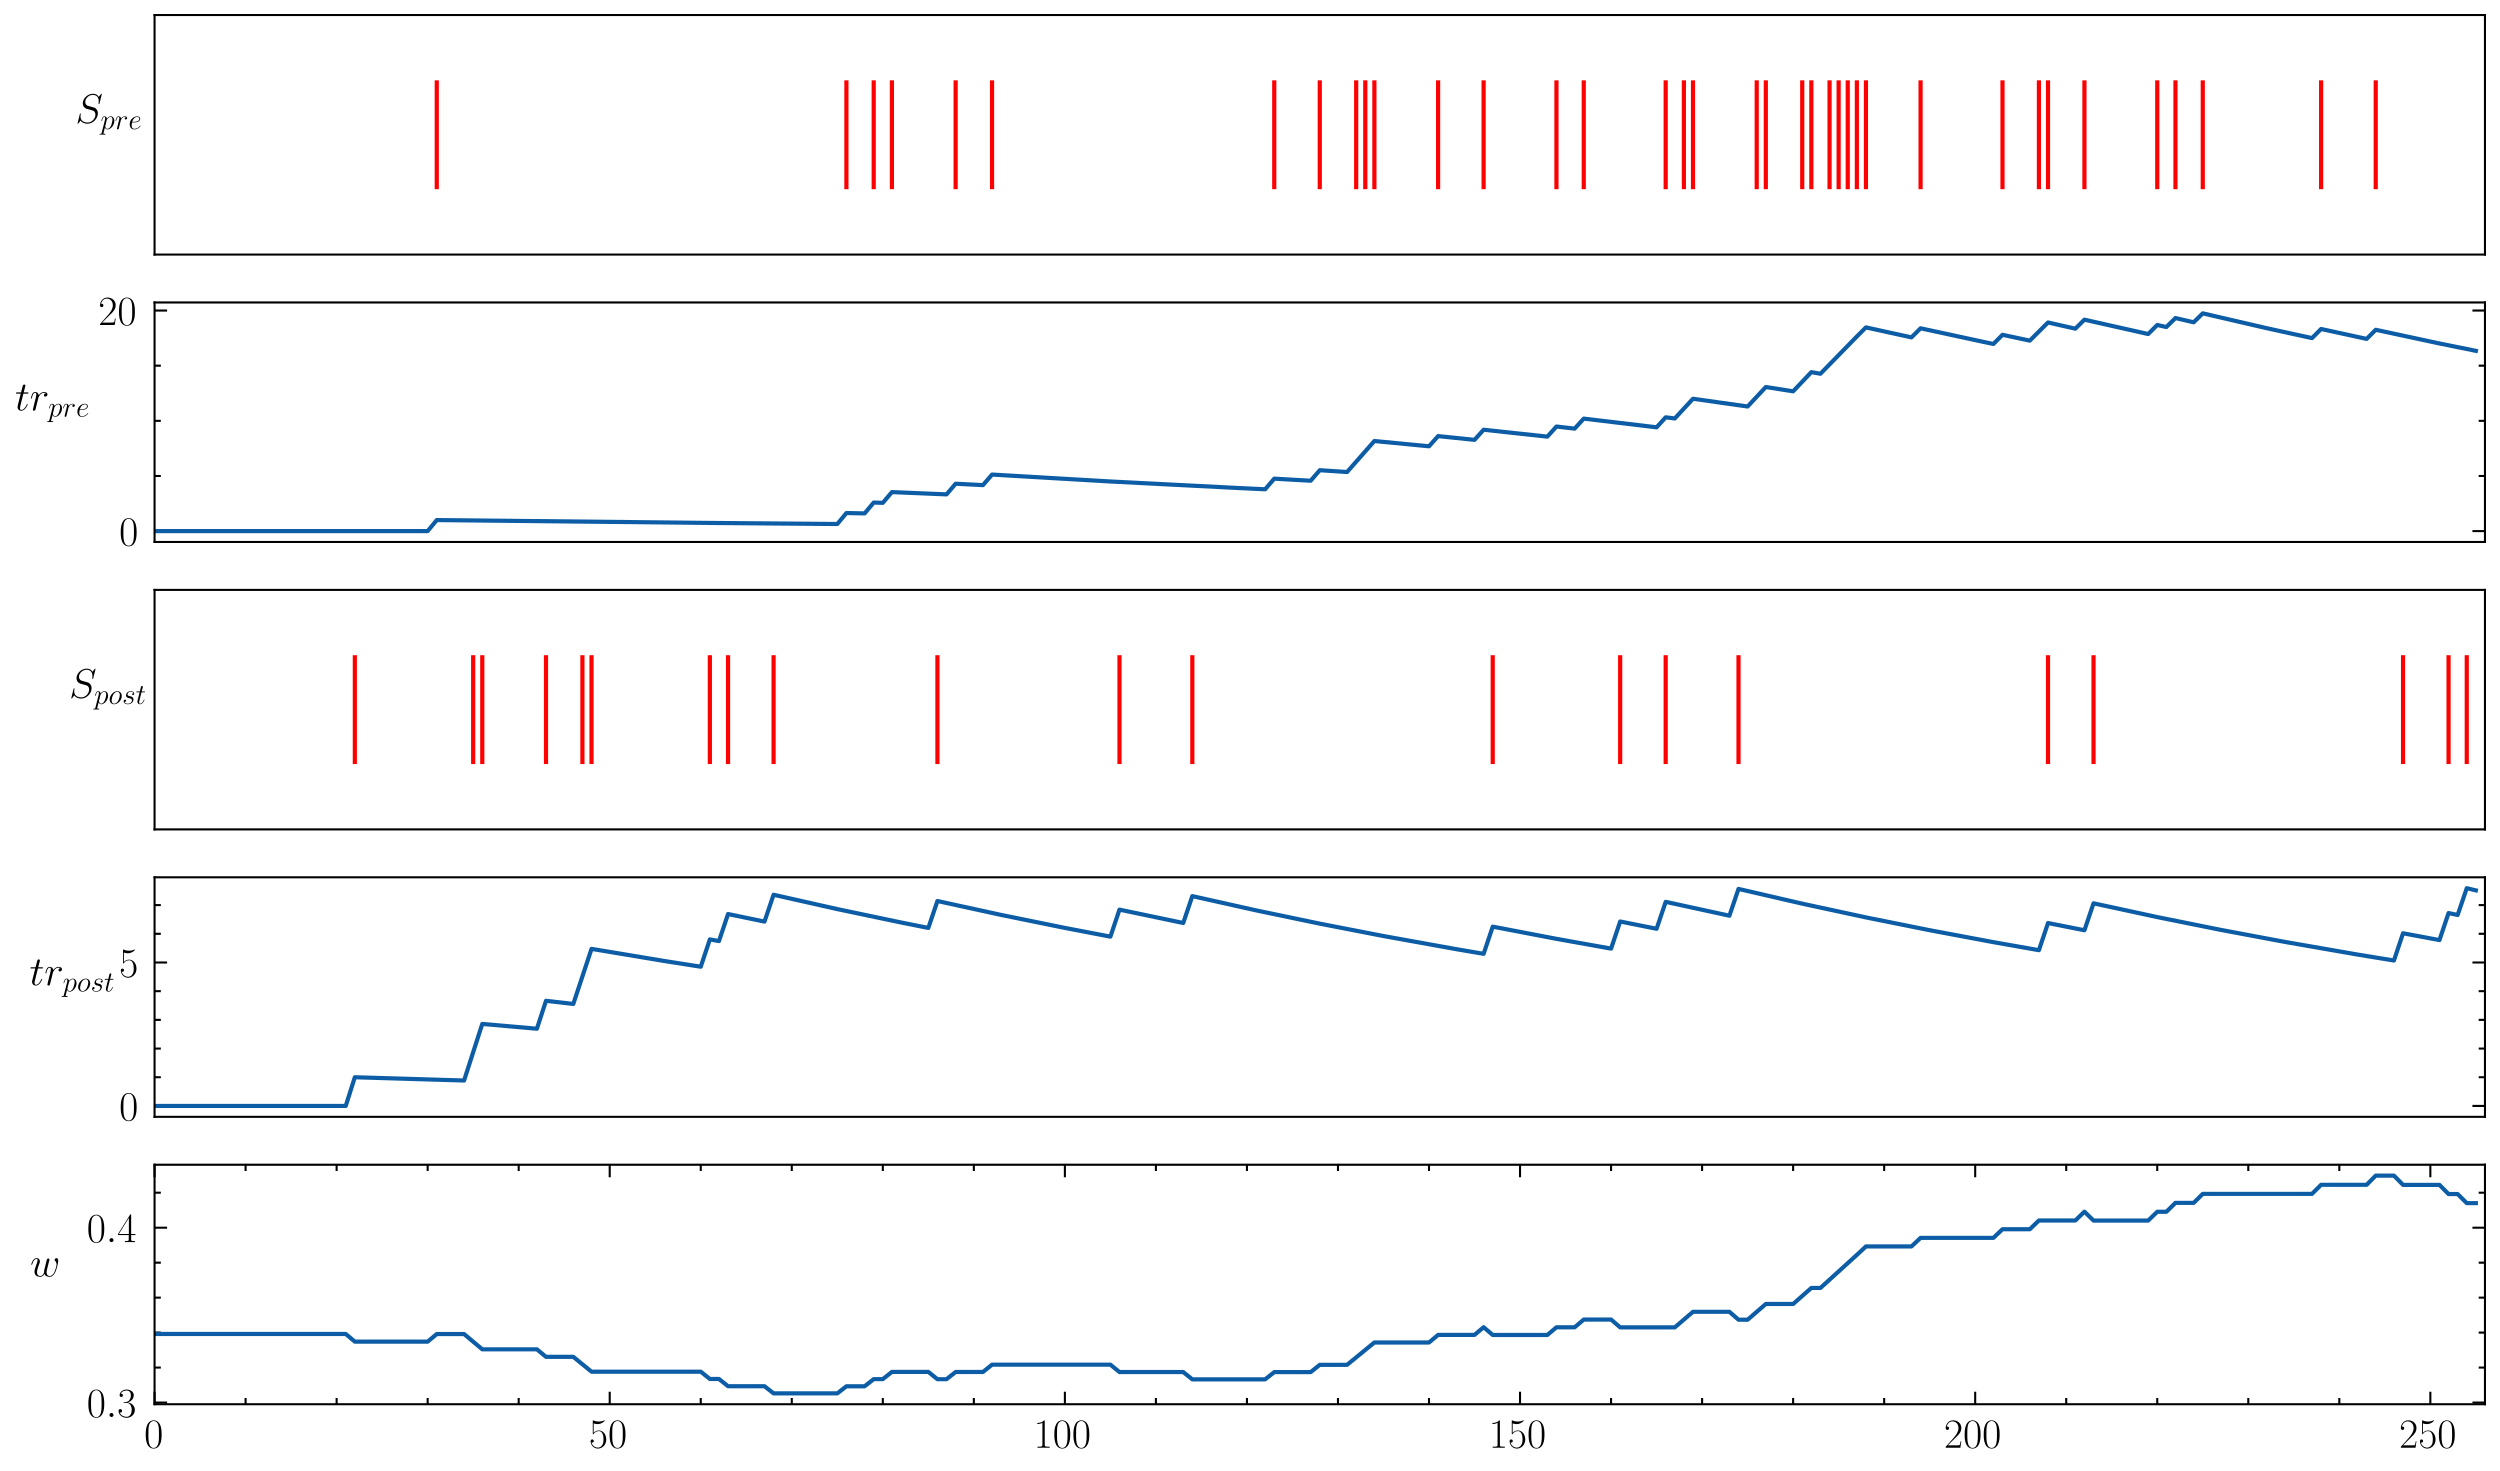 <?xml version="1.0" encoding="utf-8" standalone="no"?>
<!DOCTYPE svg PUBLIC "-//W3C//DTD SVG 1.1//EN"
  "http://www.w3.org/Graphics/SVG/1.1/DTD/svg11.dtd">
<!-- Created with matplotlib (https://matplotlib.org/) -->
<svg height="352.196pt" version="1.1" viewBox="0 0 598.609 352.196" width="598.609pt" xmlns="http://www.w3.org/2000/svg" xmlns:xlink="http://www.w3.org/1999/xlink">
 <defs>
  <style type="text/css">*{stroke-linecap:butt;stroke-linejoin:round;}</style>
 </defs>
 <g id="figure_1">
  <g id="patch_1">
   <path d="M 0 352.196 
L 598.609 352.196 
L 598.609 0 
L 0 0 
z
" style="fill:#ffffff;"/>
  </g>
  <g id="axes_1">
   <g id="patch_2">
    <path d="M 37.009 60.952 
L 595.009 60.952 
L 595.009 3.6 
L 37.009 3.6 
z
" style="fill:#ffffff;"/>
   </g>
   <g id="matplotlib.axis_1"/>
   <g id="matplotlib.axis_2">
    <g id="text_1">
     <!-- $S_{pre}$ -->
     <g transform="translate(18.054 29.425)scale(0.1 -0.1)">
      <defs>
       <path d="M 63.5 69.094 
C 63.5 70 62.797 70 62.594 70 
C 62.203 70 62.094 69.891 60.906 68.391 
C 60.297 67.688 56.203 62.531 56.094 62.438 
C 52.797 68.891 46.203 70 42 70 
C 29.297 70 17.797 58.469 17.797 47.25 
C 17.797 39.797 22.297 35.438 27.203 33.75 
C 28.297 33.344 34.203 31.766 37.203 31.062 
C 42.297 29.672 43.594 29.281 45.703 27.094 
C 46.094 26.594 48.094 24.312 48.094 19.656 
C 48.094 10.422 39.5 0.891 29.5 0.891 
C 21.297 0.891 12.203 4.359 12.203 15.484 
C 12.203 17.375 12.594 19.75 12.906 20.75 
C 12.906 21.047 13 21.531 13 21.734 
C 13 22.141 12.797 22.625 12 22.625 
C 11.094 22.625 11 22.438 10.594 20.75 
L 5.5 0.391 
C 5.5 0.297 5.094 -1 5.094 -1.109 
C 5.094 -2 5.906 -2 6.094 -2 
C 6.5 -2 6.594 -1.906 7.797 -0.406 
L 12.406 5.562 
C 14.797 1.984 20 -2 29.297 -2 
C 42.203 -2 54 10.422 54 22.828 
C 54 27 53 30.672 49.203 34.344 
C 47.094 36.422 45.297 36.922 36.094 39.312 
C 29.406 41.094 28.5 41.391 26.703 42.984 
C 25 44.672 23.703 47.047 23.703 50.422 
C 23.703 58.766 32.203 67.297 41.703 67.297 
C 51.5 67.297 56.094 61.344 56.094 51.906 
C 56.094 49.328 55.594 46.656 55.594 46.25 
C 55.594 45.359 56.406 45.359 56.703 45.359 
C 57.594 45.359 57.703 45.656 58.094 47.25 
z
" id="CMMI12-83"/>
       <path d="M 4.297 -12.406 
C 3.594 -15.328 3.203 -16.109 -0.906 -16.109 
C -2.109 -16.109 -3.109 -16.109 -3.109 -18 
C -3.109 -18.203 -3 -19 -1.906 -19 
C -0.609 -19 0.797 -18.812 2.094 -18.812 
L 6.406 -18.812 
C 8.5 -18.812 13.594 -19 15.703 -19 
C 16.297 -19 17.5 -19 17.5 -17.203 
C 17.5 -16.109 16.797 -16.109 15.094 -16.109 
C 10.5 -16.109 10.203 -15.422 10.203 -14.641 
C 10.203 -13.484 14.703 3.391 15.297 5.688 
C 16.406 2.891 19.094 -1 24.297 -1 
C 35.594 -1 47.797 13.656 47.797 28.328 
C 47.797 37.5 42.594 44 35.094 44 
C 28.703 44 23.297 37.797 22.203 36.406 
C 21.406 41.391 17.5 44 13.5 44 
C 10.594 44 8.297 42.594 6.406 38.797 
C 4.594 35.203 3.203 29.125 3.203 28.719 
C 3.203 28.328 3.594 27.828 4.297 27.828 
C 5.094 27.828 5.203 27.922 5.797 30.219 
C 7.297 36.109 9.203 41.984 13.203 41.984 
C 15.5 41.984 16.297 40.391 16.297 37.406 
C 16.297 35.016 16 34.016 15.594 32.219 
z
M 21.594 31.125 
C 22.297 33.906 25.094 36.812 26.703 38.203 
C 27.797 39.203 31.094 41.984 34.906 41.984 
C 39.297 41.984 41.297 37.609 41.297 32.422 
C 41.297 27.625 38.5 16.359 36 11.172 
C 33.5 5.781 28.906 1 24.297 1 
C 17.5 1 16.406 9.578 16.406 9.969 
C 16.406 10.266 16.594 11.062 16.703 11.562 
z
" id="CMMI12-112"/>
       <path d="M 38.906 41.141 
C 35.797 40.594 34.203 38.391 34.203 36.188 
C 34.203 33.797 36.094 32.984 37.5 32.984 
C 40.297 32.984 42.594 35.391 42.594 38.391 
C 42.594 41.422 39.5 44 34.5 44 
C 30.5 44 25.906 42.188 21.703 36.484 
C 21 41.562 17 44 13 44 
C 9.094 44 7.094 41.281 5.906 39.188 
C 4.203 35.594 2.703 29.562 2.703 29.062 
C 2.703 28.656 3.094 28.141 3.797 28.141 
C 4.594 28.141 4.703 28.25 5.297 30.578 
C 6.797 36.594 8.703 41.984 12.703 41.984 
C 15.094 41.984 15.797 40.688 15.797 37.797 
C 15.797 35.594 14.797 31.688 14.094 28.547 
L 11.297 17.656 
C 10.906 15.734 9.797 11.188 9.297 9.375 
C 8.594 6.75 7.5 2 7.5 1.5 
C 7.5 0.094 8.594 -1 10.094 -1 
C 11.203 -1 13.094 -0.312 13.703 1.703 
C 14 2.5 17.703 17.75 18.297 20.078 
C 18.797 22.297 19.406 24.406 19.906 26.641 
C 20.297 28.047 20.703 29.656 21 30.969 
C 21.297 31.875 24 36.797 26.5 38.984 
C 27.703 40.094 30.297 41.984 34.406 41.984 
C 36 41.984 37.594 41.781 38.906 41.141 
z
" id="CMMI12-114"/>
       <path d="M 17.906 23 
C 20.594 23 27.406 23.188 32.203 25 
C 39.797 27.906 40.5 33.75 40.5 35.547 
C 40.5 39.984 36.703 44 30.094 44 
C 19.594 44 4.5 34.453 4.5 16.656 
C 4.5 6.25 10.5 -1 19.594 -1 
C 33.203 -1 41.797 9.516 41.797 10.797 
C 41.797 11.391 41.203 11.891 40.797 11.891 
C 40.5 11.891 40.406 11.797 39.5 10.906 
C 33.094 2.484 23.594 1 19.797 1 
C 14.094 1 11.094 5.453 11.094 12.781 
C 11.094 14.172 11.094 16.656 12.594 23 
z
M 13.094 25 
C 17.406 40.484 26.906 41.984 30.094 41.984 
C 34.5 41.984 37.5 39.375 37.5 35.547 
C 37.5 25 21.5 25 17.297 25 
z
" id="CMMI12-101"/>
      </defs>
      <use transform="scale(0.996)" xlink:href="#CMMI12-83"/>
      <use transform="translate(59.994 -14.944)scale(0.697)" xlink:href="#CMMI12-112"/>
      <use transform="translate(94.266 -14.944)scale(0.697)" xlink:href="#CMMI12-114"/>
      <use transform="translate(126.935 -14.944)scale(0.697)" xlink:href="#CMMI12-101"/>
     </g>
    </g>
   </g>
   <g id="EventCollection_1">
    <path clip-path="url(#p965461a724)" d="M 104.579 19.241 
L 104.579 45.31 
" style="fill:none;stroke:#ff0000;"/>
    <path clip-path="url(#p965461a724)" d="M 202.665 19.241 
L 202.665 45.31 
" style="fill:none;stroke:#ff0000;"/>
    <path clip-path="url(#p965461a724)" d="M 209.204 19.241 
L 209.204 45.31 
" style="fill:none;stroke:#ff0000;"/>
    <path clip-path="url(#p965461a724)" d="M 213.564 19.241 
L 213.564 45.31 
" style="fill:none;stroke:#ff0000;"/>
    <path clip-path="url(#p965461a724)" d="M 228.822 19.241 
L 228.822 45.31 
" style="fill:none;stroke:#ff0000;"/>
    <path clip-path="url(#p965461a724)" d="M 237.54 19.241 
L 237.54 45.31 
" style="fill:none;stroke:#ff0000;"/>
    <path clip-path="url(#p965461a724)" d="M 305.111 19.241 
L 305.111 45.31 
" style="fill:none;stroke:#ff0000;"/>
    <path clip-path="url(#p965461a724)" d="M 316.009 19.241 
L 316.009 45.31 
" style="fill:none;stroke:#ff0000;"/>
    <path clip-path="url(#p965461a724)" d="M 324.728 19.241 
L 324.728 45.31 
" style="fill:none;stroke:#ff0000;"/>
    <path clip-path="url(#p965461a724)" d="M 326.908 19.241 
L 326.908 45.31 
" style="fill:none;stroke:#ff0000;"/>
    <path clip-path="url(#p965461a724)" d="M 329.087 19.241 
L 329.087 45.31 
" style="fill:none;stroke:#ff0000;"/>
    <path clip-path="url(#p965461a724)" d="M 344.345 19.241 
L 344.345 45.31 
" style="fill:none;stroke:#ff0000;"/>
    <path clip-path="url(#p965461a724)" d="M 355.243 19.241 
L 355.243 45.31 
" style="fill:none;stroke:#ff0000;"/>
    <path clip-path="url(#p965461a724)" d="M 372.681 19.241 
L 372.681 45.31 
" style="fill:none;stroke:#ff0000;"/>
    <path clip-path="url(#p965461a724)" d="M 379.22 19.241 
L 379.22 45.31 
" style="fill:none;stroke:#ff0000;"/>
    <path clip-path="url(#p965461a724)" d="M 398.837 19.241 
L 398.837 45.31 
" style="fill:none;stroke:#ff0000;"/>
    <path clip-path="url(#p965461a724)" d="M 403.197 19.241 
L 403.197 45.31 
" style="fill:none;stroke:#ff0000;"/>
    <path clip-path="url(#p965461a724)" d="M 405.376 19.241 
L 405.376 45.31 
" style="fill:none;stroke:#ff0000;"/>
    <path clip-path="url(#p965461a724)" d="M 420.634 19.241 
L 420.634 45.31 
" style="fill:none;stroke:#ff0000;"/>
    <path clip-path="url(#p965461a724)" d="M 422.814 19.241 
L 422.814 45.31 
" style="fill:none;stroke:#ff0000;"/>
    <path clip-path="url(#p965461a724)" d="M 431.533 19.241 
L 431.533 45.31 
" style="fill:none;stroke:#ff0000;"/>
    <path clip-path="url(#p965461a724)" d="M 433.712 19.241 
L 433.712 45.31 
" style="fill:none;stroke:#ff0000;"/>
    <path clip-path="url(#p965461a724)" d="M 438.072 19.241 
L 438.072 45.31 
" style="fill:none;stroke:#ff0000;"/>
    <path clip-path="url(#p965461a724)" d="M 440.251 19.241 
L 440.251 45.31 
" style="fill:none;stroke:#ff0000;"/>
    <path clip-path="url(#p965461a724)" d="M 442.431 19.241 
L 442.431 45.31 
" style="fill:none;stroke:#ff0000;"/>
    <path clip-path="url(#p965461a724)" d="M 444.611 19.241 
L 444.611 45.31 
" style="fill:none;stroke:#ff0000;"/>
    <path clip-path="url(#p965461a724)" d="M 446.79 19.241 
L 446.79 45.31 
" style="fill:none;stroke:#ff0000;"/>
    <path clip-path="url(#p965461a724)" d="M 459.868 19.241 
L 459.868 45.31 
" style="fill:none;stroke:#ff0000;"/>
    <path clip-path="url(#p965461a724)" d="M 479.486 19.241 
L 479.486 45.31 
" style="fill:none;stroke:#ff0000;"/>
    <path clip-path="url(#p965461a724)" d="M 488.204 19.241 
L 488.204 45.31 
" style="fill:none;stroke:#ff0000;"/>
    <path clip-path="url(#p965461a724)" d="M 490.384 19.241 
L 490.384 45.31 
" style="fill:none;stroke:#ff0000;"/>
    <path clip-path="url(#p965461a724)" d="M 499.103 19.241 
L 499.103 45.31 
" style="fill:none;stroke:#ff0000;"/>
    <path clip-path="url(#p965461a724)" d="M 516.54 19.241 
L 516.54 45.31 
" style="fill:none;stroke:#ff0000;"/>
    <path clip-path="url(#p965461a724)" d="M 520.9 19.241 
L 520.9 45.31 
" style="fill:none;stroke:#ff0000;"/>
    <path clip-path="url(#p965461a724)" d="M 527.439 19.241 
L 527.439 45.31 
" style="fill:none;stroke:#ff0000;"/>
    <path clip-path="url(#p965461a724)" d="M 555.775 19.241 
L 555.775 45.31 
" style="fill:none;stroke:#ff0000;"/>
    <path clip-path="url(#p965461a724)" d="M 568.853 19.241 
L 568.853 45.31 
" style="fill:none;stroke:#ff0000;"/>
   </g>
   <g id="patch_3">
    <path d="M 37.009 60.952 
L 37.009 3.6 
" style="fill:none;stroke:#000000;stroke-linecap:square;stroke-linejoin:miter;stroke-width:0.5;"/>
   </g>
   <g id="patch_4">
    <path d="M 595.009 60.952 
L 595.009 3.6 
" style="fill:none;stroke:#000000;stroke-linecap:square;stroke-linejoin:miter;stroke-width:0.5;"/>
   </g>
   <g id="patch_5">
    <path d="M 37.009 60.952 
L 595.009 60.952 
" style="fill:none;stroke:#000000;stroke-linecap:square;stroke-linejoin:miter;stroke-width:0.5;"/>
   </g>
   <g id="patch_6">
    <path d="M 37.009 3.6 
L 595.009 3.6 
" style="fill:none;stroke:#000000;stroke-linecap:square;stroke-linejoin:miter;stroke-width:0.5;"/>
   </g>
  </g>
  <g id="axes_2">
   <g id="patch_7">
    <path d="M 37.009 129.774 
L 595.009 129.774 
L 595.009 72.422 
L 37.009 72.422 
z
" style="fill:#ffffff;"/>
   </g>
   <g id="matplotlib.axis_3"/>
   <g id="matplotlib.axis_4">
    <g id="ytick_1">
     <g id="line2d_1">
      <defs>
       <path d="M 0 0 
L 3 0 
" id="m7af56aed06" style="stroke:#000000;stroke-width:0.5;"/>
      </defs>
      <g>
       <use style="stroke:#000000;stroke-width:0.5;" x="37.009" xlink:href="#m7af56aed06" y="127.167"/>
      </g>
     </g>
     <g id="line2d_2">
      <defs>
       <path d="M 0 0 
L -3 0 
" id="ma8de645163" style="stroke:#000000;stroke-width:0.5;"/>
      </defs>
      <g>
       <use style="stroke:#000000;stroke-width:0.5;" x="595.009" xlink:href="#ma8de645163" y="127.167"/>
      </g>
     </g>
     <g id="text_2">
      <!-- $\mathdefault{0}$ -->
      <g transform="translate(28.528 130.626)scale(0.1 -0.1)">
       <defs>
        <path d="M 42 31.844 
C 42 37.969 41.906 48.422 37.703 56.453 
C 34 63.484 28.094 66 22.906 66 
C 18.094 66 12 63.781 8.203 56.562 
C 4.203 49.016 3.797 39.672 3.797 31.844 
C 3.797 26.109 3.906 17.375 7 9.734 
C 11.297 -0.609 19 -2 22.906 -2 
C 27.5 -2 34.5 -0.109 38.594 9.438 
C 41.594 16.375 42 24.5 42 31.844 
z
M 22.906 -0.406 
C 16.5 -0.406 12.703 5.125 11.297 12.75 
C 10.203 18.688 10.203 27.328 10.203 32.953 
C 10.203 40.688 10.203 47.109 11.5 53.234 
C 13.406 61.781 19 64.391 22.906 64.391 
C 27 64.391 32.297 61.672 34.203 53.438 
C 35.5 47.719 35.594 40.984 35.594 32.953 
C 35.594 26.422 35.594 18.375 34.406 12.453 
C 32.297 1.5 26.406 -0.406 22.906 -0.406 
z
" id="CMR17-48"/>
       </defs>
       <use transform="scale(0.996)" xlink:href="#CMR17-48"/>
      </g>
     </g>
    </g>
    <g id="ytick_2">
     <g id="line2d_3">
      <g>
       <use style="stroke:#000000;stroke-width:0.5;" x="37.009" xlink:href="#m7af56aed06" y="74.356"/>
      </g>
     </g>
     <g id="line2d_4">
      <g>
       <use style="stroke:#000000;stroke-width:0.5;" x="595.009" xlink:href="#ma8de645163" y="74.356"/>
      </g>
     </g>
     <g id="text_3">
      <!-- $\mathdefault{20}$ -->
      <g transform="translate(23.546 77.815)scale(0.1 -0.1)">
       <defs>
        <path d="M 41.703 15.469 
L 39.906 15.469 
C 38.906 8.391 38.094 7.188 37.703 6.594 
C 37.203 5.797 30 5.797 28.594 5.797 
L 9.406 5.797 
C 13 9.688 20 16.766 28.5 24.938 
C 34.594 30.719 41.703 37.5 41.703 47.391 
C 41.703 59.188 32.297 66 21.797 66 
C 10.797 66 4.094 56.297 4.094 47.297 
C 4.094 43.391 7 42.891 8.203 42.891 
C 9.203 42.891 12.203 43.484 12.203 46.984 
C 12.203 50.094 9.594 51 8.203 51 
C 7.594 51 7 50.891 6.594 50.688 
C 8.5 59.188 14.297 63.391 20.406 63.391 
C 29.094 63.391 34.797 56.5 34.797 47.391 
C 34.797 38.703 29.703 31.219 24 24.734 
L 4.094 2.297 
L 4.094 0 
L 39.297 0 
z
" id="CMR17-50"/>
       </defs>
       <use transform="scale(0.996)" xlink:href="#CMR17-50"/>
       <use transform="translate(45.69 0)scale(0.996)" xlink:href="#CMR17-48"/>
      </g>
     </g>
    </g>
    <g id="ytick_3">
     <g id="line2d_5">
      <defs>
       <path d="M 0 0 
L 1.5 0 
" id="md6efb8f8df" style="stroke:#000000;stroke-width:0.5;"/>
      </defs>
      <g>
       <use style="stroke:#000000;stroke-width:0.5;" x="37.009" xlink:href="#md6efb8f8df" y="113.964"/>
      </g>
     </g>
     <g id="line2d_6">
      <defs>
       <path d="M 0 0 
L -1.5 0 
" id="mcd48a67c11" style="stroke:#000000;stroke-width:0.5;"/>
      </defs>
      <g>
       <use style="stroke:#000000;stroke-width:0.5;" x="595.009" xlink:href="#mcd48a67c11" y="113.964"/>
      </g>
     </g>
    </g>
    <g id="ytick_4">
     <g id="line2d_7">
      <g>
       <use style="stroke:#000000;stroke-width:0.5;" x="37.009" xlink:href="#md6efb8f8df" y="100.761"/>
      </g>
     </g>
     <g id="line2d_8">
      <g>
       <use style="stroke:#000000;stroke-width:0.5;" x="595.009" xlink:href="#mcd48a67c11" y="100.761"/>
      </g>
     </g>
    </g>
    <g id="ytick_5">
     <g id="line2d_9">
      <g>
       <use style="stroke:#000000;stroke-width:0.5;" x="37.009" xlink:href="#md6efb8f8df" y="87.559"/>
      </g>
     </g>
     <g id="line2d_10">
      <g>
       <use style="stroke:#000000;stroke-width:0.5;" x="595.009" xlink:href="#mcd48a67c11" y="87.559"/>
      </g>
     </g>
    </g>
    <g id="text_4">
     <!-- $tr_{pre}$ -->
     <g transform="translate(3.6 98.248)scale(0.1 -0.1)">
      <defs>
       <path d="M 20.094 40.094 
L 29.297 40.094 
C 31.203 40.094 32.203 40.094 32.203 41.891 
C 32.203 43 31.594 43 29.594 43 
L 20.797 43 
L 24.5 57.25 
C 24.906 58.625 24.906 58.812 24.906 59.5 
C 24.906 61.094 23.594 62 22.297 62 
C 21.5 62 19.203 61.688 18.406 58.531 
L 14.5 43 
L 5.094 43 
C 3.094 43 2.203 43 2.203 41.094 
C 2.203 40.094 2.906 40.094 4.797 40.094 
L 13.703 40.094 
L 7.094 13.766 
C 6.297 10.266 6 9.266 6 7.969 
C 6 3.281 9.297 -1 14.906 -1 
C 25 -1 30.406 13.562 30.406 14.266 
C 30.406 14.859 30 15.156 29.406 15.156 
C 29.203 15.156 28.797 15.156 28.594 14.75 
C 28.5 14.656 28.406 14.562 27.703 12.969 
C 25.594 7.969 21 1 15.203 1 
C 12.203 1 12 3.484 12 5.688 
C 12 5.781 12 7.672 12.297 8.875 
z
" id="CMMI12-116"/>
      </defs>
      <use transform="scale(0.996)" xlink:href="#CMMI12-116"/>
      <use transform="translate(35.226 0)scale(0.996)" xlink:href="#CMMI12-114"/>
      <use transform="translate(79.187 -14.944)scale(0.697)" xlink:href="#CMMI12-112"/>
      <use transform="translate(113.459 -14.944)scale(0.697)" xlink:href="#CMMI12-114"/>
      <use transform="translate(146.128 -14.944)scale(0.697)" xlink:href="#CMMI12-101"/>
     </g>
    </g>
   </g>
   <g id="line2d_11">
    <path clip-path="url(#p9535bcce44)" d="M 37.009 127.167 
L 102.4 127.167 
L 104.579 124.526 
L 169.97 125.214 
L 200.486 125.47 
L 202.665 122.846 
L 207.025 122.932 
L 209.204 120.334 
L 211.384 120.403 
L 213.564 117.83 
L 226.642 118.376 
L 228.822 115.823 
L 235.361 116.16 
L 237.54 113.63 
L 265.876 115.288 
L 296.392 116.847 
L 302.931 117.154 
L 305.111 114.613 
L 313.829 115.108 
L 316.009 112.588 
L 322.548 113.021 
L 329.087 105.598 
L 342.165 106.86 
L 344.345 104.423 
L 353.064 105.319 
L 355.243 102.897 
L 370.501 104.546 
L 372.681 102.132 
L 377.04 102.63 
L 379.22 100.235 
L 396.658 102.315 
L 398.837 99.923 
L 401.017 100.196 
L 405.376 95.478 
L 418.454 97.332 
L 422.814 92.671 
L 429.353 93.696 
L 433.712 89.107 
L 435.892 89.488 
L 444.611 80.568 
L 446.79 78.393 
L 457.689 80.783 
L 459.868 78.607 
L 475.126 81.906 
L 477.306 82.358 
L 479.486 80.166 
L 486.025 81.562 
L 490.384 77.215 
L 496.923 78.698 
L 499.103 76.542 
L 514.361 79.981 
L 516.54 77.813 
L 518.72 78.306 
L 520.9 76.154 
L 525.259 77.17 
L 527.439 75.029 
L 542.697 78.571 
L 553.595 80.953 
L 555.775 78.774 
L 566.673 81.146 
L 568.853 78.966 
L 584.111 82.24 
L 592.829 84.01 
L 592.829 84.01 
" style="fill:none;stroke:#0c5da5;stroke-linecap:square;"/>
   </g>
   <g id="patch_8">
    <path d="M 37.009 129.774 
L 37.009 72.422 
" style="fill:none;stroke:#000000;stroke-linecap:square;stroke-linejoin:miter;stroke-width:0.5;"/>
   </g>
   <g id="patch_9">
    <path d="M 595.009 129.774 
L 595.009 72.422 
" style="fill:none;stroke:#000000;stroke-linecap:square;stroke-linejoin:miter;stroke-width:0.5;"/>
   </g>
   <g id="patch_10">
    <path d="M 37.009 129.774 
L 595.009 129.774 
" style="fill:none;stroke:#000000;stroke-linecap:square;stroke-linejoin:miter;stroke-width:0.5;"/>
   </g>
   <g id="patch_11">
    <path d="M 37.009 72.422 
L 595.009 72.422 
" style="fill:none;stroke:#000000;stroke-linecap:square;stroke-linejoin:miter;stroke-width:0.5;"/>
   </g>
  </g>
  <g id="axes_3">
   <g id="patch_12">
    <path d="M 37.009 198.596 
L 595.009 198.596 
L 595.009 141.244 
L 37.009 141.244 
z
" style="fill:#ffffff;"/>
   </g>
   <g id="matplotlib.axis_5"/>
   <g id="matplotlib.axis_6">
    <g id="text_5">
     <!-- $S_{post}$ -->
     <g transform="translate(16.55 167.07)scale(0.1 -0.1)">
      <defs>
       <path d="M 45.594 27.422 
C 45.594 36.906 39.406 44 30.297 44 
C 17.094 44 4.094 29.625 4.094 15.562 
C 4.094 6.078 10.297 -1 19.406 -1 
C 32.703 -1 45.594 13.359 45.594 27.422 
z
M 19.5 1 
C 14.5 1 10.797 4.984 10.797 11.969 
C 10.797 16.562 13.203 26.734 16 31.719 
C 20.5 39.406 26.094 41.984 30.203 41.984 
C 35.094 41.984 38.906 38 38.906 31.016 
C 38.906 27.031 36.797 16.359 33 10.266 
C 28.906 3.594 23.406 1 19.5 1 
z
" id="CMMI12-111"/>
       <path d="M 22.797 20.156 
C 24.5 19.859 27.203 19.266 27.797 19.172 
C 29.094 18.766 33.594 17.172 33.594 12.391 
C 33.594 9.297 30.797 1 19.203 1 
C 17.094 1 9.594 1.297 7.594 6.984 
C 11.594 6.469 13.594 9.594 13.594 11.797 
C 13.594 13.891 12.203 15 10.203 15 
C 8 15 5.094 13.297 5.094 8.797 
C 5.094 2.75 11.094 -1 19.094 -1 
C 34.297 -1 38.797 10.391 38.797 15.594 
C 38.797 17.078 38.797 19.859 35.594 23.047 
C 33.094 25.422 30.703 25.922 25.297 27.016 
C 22.594 27.609 18.297 28.5 18.297 32.984 
C 18.297 34.984 20.094 41.984 29.594 41.984 
C 33.797 41.984 37.906 40.453 38.906 37 
C 34.5 37 34.297 33.188 34.297 33.094 
C 34.297 30.984 36.203 30.391 37.094 30.391 
C 38.5 30.391 41.297 31.484 41.297 35.688 
C 41.297 39.781 37.5 44 29.703 44 
C 16.594 44 13.094 33.891 13.094 29.797 
C 13.094 22.25 20.5 20.656 22.797 20.156 
z
" id="CMMI12-115"/>
      </defs>
      <use transform="scale(0.996)" xlink:href="#CMMI12-83"/>
      <use transform="translate(59.994 -14.944)scale(0.697)" xlink:href="#CMMI12-112"/>
      <use transform="translate(94.266 -14.944)scale(0.697)" xlink:href="#CMMI12-111"/>
      <use transform="translate(127.093 -14.944)scale(0.697)" xlink:href="#CMMI12-115"/>
      <use transform="translate(159.257 -14.944)scale(0.697)" xlink:href="#CMMI12-116"/>
     </g>
    </g>
   </g>
   <g id="EventCollection_2">
    <path clip-path="url(#p2d27b11316)" d="M 84.962 156.886 
L 84.962 182.954 
" style="fill:none;stroke:#ff0000;"/>
    <path clip-path="url(#p2d27b11316)" d="M 113.298 156.886 
L 113.298 182.954 
" style="fill:none;stroke:#ff0000;"/>
    <path clip-path="url(#p2d27b11316)" d="M 115.478 156.886 
L 115.478 182.954 
" style="fill:none;stroke:#ff0000;"/>
    <path clip-path="url(#p2d27b11316)" d="M 130.736 156.886 
L 130.736 182.954 
" style="fill:none;stroke:#ff0000;"/>
    <path clip-path="url(#p2d27b11316)" d="M 139.454 156.886 
L 139.454 182.954 
" style="fill:none;stroke:#ff0000;"/>
    <path clip-path="url(#p2d27b11316)" d="M 141.634 156.886 
L 141.634 182.954 
" style="fill:none;stroke:#ff0000;"/>
    <path clip-path="url(#p2d27b11316)" d="M 169.97 156.886 
L 169.97 182.954 
" style="fill:none;stroke:#ff0000;"/>
    <path clip-path="url(#p2d27b11316)" d="M 174.329 156.886 
L 174.329 182.954 
" style="fill:none;stroke:#ff0000;"/>
    <path clip-path="url(#p2d27b11316)" d="M 185.228 156.886 
L 185.228 182.954 
" style="fill:none;stroke:#ff0000;"/>
    <path clip-path="url(#p2d27b11316)" d="M 224.462 156.886 
L 224.462 182.954 
" style="fill:none;stroke:#ff0000;"/>
    <path clip-path="url(#p2d27b11316)" d="M 268.056 156.886 
L 268.056 182.954 
" style="fill:none;stroke:#ff0000;"/>
    <path clip-path="url(#p2d27b11316)" d="M 285.493 156.886 
L 285.493 182.954 
" style="fill:none;stroke:#ff0000;"/>
    <path clip-path="url(#p2d27b11316)" d="M 357.423 156.886 
L 357.423 182.954 
" style="fill:none;stroke:#ff0000;"/>
    <path clip-path="url(#p2d27b11316)" d="M 387.939 156.886 
L 387.939 182.954 
" style="fill:none;stroke:#ff0000;"/>
    <path clip-path="url(#p2d27b11316)" d="M 398.837 156.886 
L 398.837 182.954 
" style="fill:none;stroke:#ff0000;"/>
    <path clip-path="url(#p2d27b11316)" d="M 416.275 156.886 
L 416.275 182.954 
" style="fill:none;stroke:#ff0000;"/>
    <path clip-path="url(#p2d27b11316)" d="M 490.384 156.886 
L 490.384 182.954 
" style="fill:none;stroke:#ff0000;"/>
    <path clip-path="url(#p2d27b11316)" d="M 501.283 156.886 
L 501.283 182.954 
" style="fill:none;stroke:#ff0000;"/>
    <path clip-path="url(#p2d27b11316)" d="M 575.392 156.886 
L 575.392 182.954 
" style="fill:none;stroke:#ff0000;"/>
    <path clip-path="url(#p2d27b11316)" d="M 586.29 156.886 
L 586.29 182.954 
" style="fill:none;stroke:#ff0000;"/>
    <path clip-path="url(#p2d27b11316)" d="M 590.65 156.886 
L 590.65 182.954 
" style="fill:none;stroke:#ff0000;"/>
   </g>
   <g id="patch_13">
    <path d="M 37.009 198.596 
L 37.009 141.244 
" style="fill:none;stroke:#000000;stroke-linecap:square;stroke-linejoin:miter;stroke-width:0.5;"/>
   </g>
   <g id="patch_14">
    <path d="M 595.009 198.596 
L 595.009 141.244 
" style="fill:none;stroke:#000000;stroke-linecap:square;stroke-linejoin:miter;stroke-width:0.5;"/>
   </g>
   <g id="patch_15">
    <path d="M 37.009 198.596 
L 595.009 198.596 
" style="fill:none;stroke:#000000;stroke-linecap:square;stroke-linejoin:miter;stroke-width:0.5;"/>
   </g>
   <g id="patch_16">
    <path d="M 37.009 141.244 
L 595.009 141.244 
" style="fill:none;stroke:#000000;stroke-linecap:square;stroke-linejoin:miter;stroke-width:0.5;"/>
   </g>
  </g>
  <g id="axes_4">
   <g id="patch_17">
    <path d="M 37.009 267.418 
L 595.009 267.418 
L 595.009 210.066 
L 37.009 210.066 
z
" style="fill:#ffffff;"/>
   </g>
   <g id="matplotlib.axis_7"/>
   <g id="matplotlib.axis_8">
    <g id="ytick_6">
     <g id="line2d_12">
      <g>
       <use style="stroke:#000000;stroke-width:0.5;" x="37.009" xlink:href="#m7af56aed06" y="264.811"/>
      </g>
     </g>
     <g id="line2d_13">
      <g>
       <use style="stroke:#000000;stroke-width:0.5;" x="595.009" xlink:href="#ma8de645163" y="264.811"/>
      </g>
     </g>
     <g id="text_6">
      <!-- $\mathdefault{0}$ -->
      <g transform="translate(28.528 268.27)scale(0.1 -0.1)">
       <use transform="scale(0.996)" xlink:href="#CMR17-48"/>
      </g>
     </g>
    </g>
    <g id="ytick_7">
     <g id="line2d_14">
      <g>
       <use style="stroke:#000000;stroke-width:0.5;" x="37.009" xlink:href="#m7af56aed06" y="230.462"/>
      </g>
     </g>
     <g id="line2d_15">
      <g>
       <use style="stroke:#000000;stroke-width:0.5;" x="595.009" xlink:href="#ma8de645163" y="230.462"/>
      </g>
     </g>
     <g id="text_7">
      <!-- $\mathdefault{5}$ -->
      <g transform="translate(28.528 233.921)scale(0.1 -0.1)">
       <defs>
        <path d="M 11.406 58.594 
C 12.406 58.188 16.5 56.891 20.703 56.891 
C 30 56.891 35.094 61.891 38 64.688 
C 38 65.484 38 66 37.406 66 
C 37.297 66 37.094 66 36.297 65.594 
C 32.797 64.094 28.703 63 23.703 63 
C 20.703 63 16.203 63.359 11.297 65.484 
C 10.203 66 10 66 9.906 66 
C 9.406 66 9.297 65.891 9.297 63.906 
L 9.297 34.859 
C 9.297 33.016 9.297 32.5 10.297 32.5 
C 10.797 32.5 11 32.703 11.5 33.422 
C 14.703 38.047 19.094 40 24.094 40 
C 27.594 40 35.094 37.734 35.094 20.203 
C 35.094 16.984 35.094 11.188 32.094 6.594 
C 29.594 2.484 25.703 0.391 21.406 0.391 
C 14.797 0.391 8.094 4.984 6.297 12.688 
C 6.703 12.594 7.5 12.391 7.906 12.391 
C 9.203 12.391 11.703 13.094 11.703 16.188 
C 11.703 18.891 9.797 20 7.906 20 
C 5.594 20 4.094 18.594 4.094 15.797 
C 4.094 7.094 11 -2 21.594 -2 
C 31.906 -2 41.703 6.891 41.703 19.797 
C 41.703 32.094 33.906 41.594 24.203 41.594 
C 19.094 41.594 14.797 39.688 11.406 36 
z
" id="CMR17-53"/>
       </defs>
       <use transform="scale(0.996)" xlink:href="#CMR17-53"/>
      </g>
     </g>
    </g>
    <g id="ytick_8">
     <g id="line2d_16">
      <g>
       <use style="stroke:#000000;stroke-width:0.5;" x="37.009" xlink:href="#md6efb8f8df" y="257.941"/>
      </g>
     </g>
     <g id="line2d_17">
      <g>
       <use style="stroke:#000000;stroke-width:0.5;" x="595.009" xlink:href="#mcd48a67c11" y="257.941"/>
      </g>
     </g>
    </g>
    <g id="ytick_9">
     <g id="line2d_18">
      <g>
       <use style="stroke:#000000;stroke-width:0.5;" x="37.009" xlink:href="#md6efb8f8df" y="251.071"/>
      </g>
     </g>
     <g id="line2d_19">
      <g>
       <use style="stroke:#000000;stroke-width:0.5;" x="595.009" xlink:href="#mcd48a67c11" y="251.071"/>
      </g>
     </g>
    </g>
    <g id="ytick_10">
     <g id="line2d_20">
      <g>
       <use style="stroke:#000000;stroke-width:0.5;" x="37.009" xlink:href="#md6efb8f8df" y="244.202"/>
      </g>
     </g>
     <g id="line2d_21">
      <g>
       <use style="stroke:#000000;stroke-width:0.5;" x="595.009" xlink:href="#mcd48a67c11" y="244.202"/>
      </g>
     </g>
    </g>
    <g id="ytick_11">
     <g id="line2d_22">
      <g>
       <use style="stroke:#000000;stroke-width:0.5;" x="37.009" xlink:href="#md6efb8f8df" y="237.332"/>
      </g>
     </g>
     <g id="line2d_23">
      <g>
       <use style="stroke:#000000;stroke-width:0.5;" x="595.009" xlink:href="#mcd48a67c11" y="237.332"/>
      </g>
     </g>
    </g>
    <g id="ytick_12">
     <g id="line2d_24">
      <g>
       <use style="stroke:#000000;stroke-width:0.5;" x="37.009" xlink:href="#md6efb8f8df" y="223.592"/>
      </g>
     </g>
     <g id="line2d_25">
      <g>
       <use style="stroke:#000000;stroke-width:0.5;" x="595.009" xlink:href="#mcd48a67c11" y="223.592"/>
      </g>
     </g>
    </g>
    <g id="ytick_13">
     <g id="line2d_26">
      <g>
       <use style="stroke:#000000;stroke-width:0.5;" x="37.009" xlink:href="#md6efb8f8df" y="216.723"/>
      </g>
     </g>
     <g id="line2d_27">
      <g>
       <use style="stroke:#000000;stroke-width:0.5;" x="595.009" xlink:href="#mcd48a67c11" y="216.723"/>
      </g>
     </g>
    </g>
    <g id="text_8">
     <!-- $tr_{post}$ -->
     <g transform="translate(7.077 235.892)scale(0.1 -0.1)">
      <use transform="scale(0.996)" xlink:href="#CMMI12-116"/>
      <use transform="translate(35.226 0)scale(0.996)" xlink:href="#CMMI12-114"/>
      <use transform="translate(79.187 -14.944)scale(0.697)" xlink:href="#CMMI12-112"/>
      <use transform="translate(113.459 -14.944)scale(0.697)" xlink:href="#CMMI12-111"/>
      <use transform="translate(146.285 -14.944)scale(0.697)" xlink:href="#CMMI12-115"/>
      <use transform="translate(178.45 -14.944)scale(0.697)" xlink:href="#CMMI12-116"/>
     </g>
    </g>
   </g>
   <g id="line2d_28">
    <path clip-path="url(#p80f1354e3a)" d="M 37.009 264.811 
L 82.783 264.811 
L 84.962 257.941 
L 111.118 258.722 
L 115.478 245.172 
L 128.556 246.321 
L 130.736 239.637 
L 137.275 240.384 
L 141.634 227.199 
L 159.072 230.105 
L 167.79 231.473 
L 169.97 224.936 
L 172.15 225.335 
L 174.329 218.86 
L 183.048 220.671 
L 185.228 214.242 
L 200.486 217.678 
L 215.743 220.88 
L 222.283 222.185 
L 224.462 215.741 
L 239.72 219.075 
L 254.978 222.182 
L 265.876 224.271 
L 268.056 217.807 
L 283.314 221 
L 285.493 214.568 
L 300.751 217.981 
L 316.009 221.163 
L 331.267 224.128 
L 348.704 227.271 
L 355.243 228.386 
L 357.423 221.88 
L 372.681 224.797 
L 385.759 227.138 
L 387.939 220.645 
L 396.658 222.386 
L 398.837 215.94 
L 414.095 219.26 
L 416.275 212.846 
L 431.533 216.376 
L 446.79 219.667 
L 462.048 222.733 
L 477.306 225.592 
L 488.204 227.514 
L 490.384 221.017 
L 499.103 222.743 
L 501.283 216.294 
L 516.54 219.59 
L 531.798 222.662 
L 547.056 225.525 
L 564.493 228.56 
L 573.212 229.989 
L 575.392 223.467 
L 584.111 225.096 
L 586.29 218.624 
L 588.47 219.086 
L 590.65 212.673 
L 592.829 213.194 
L 592.829 213.194 
" style="fill:none;stroke:#0c5da5;stroke-linecap:square;"/>
   </g>
   <g id="patch_18">
    <path d="M 37.009 267.418 
L 37.009 210.066 
" style="fill:none;stroke:#000000;stroke-linecap:square;stroke-linejoin:miter;stroke-width:0.5;"/>
   </g>
   <g id="patch_19">
    <path d="M 595.009 267.418 
L 595.009 210.066 
" style="fill:none;stroke:#000000;stroke-linecap:square;stroke-linejoin:miter;stroke-width:0.5;"/>
   </g>
   <g id="patch_20">
    <path d="M 37.009 267.418 
L 595.009 267.418 
" style="fill:none;stroke:#000000;stroke-linecap:square;stroke-linejoin:miter;stroke-width:0.5;"/>
   </g>
   <g id="patch_21">
    <path d="M 37.009 210.066 
L 595.009 210.066 
" style="fill:none;stroke:#000000;stroke-linecap:square;stroke-linejoin:miter;stroke-width:0.5;"/>
   </g>
  </g>
  <g id="axes_5">
   <g id="patch_22">
    <path d="M 37.009 336.24 
L 595.009 336.24 
L 595.009 278.888 
L 37.009 278.888 
z
" style="fill:#ffffff;"/>
   </g>
   <g id="matplotlib.axis_9">
    <g id="xtick_1">
     <g id="line2d_29">
      <defs>
       <path d="M 0 0 
L 0 -3 
" id="m3182276a83" style="stroke:#000000;stroke-width:0.5;"/>
      </defs>
      <g>
       <use style="stroke:#000000;stroke-width:0.5;" x="37.009" xlink:href="#m3182276a83" y="336.24"/>
      </g>
     </g>
     <g id="line2d_30">
      <defs>
       <path d="M 0 0 
L 0 3 
" id="m2bb2893c89" style="stroke:#000000;stroke-width:0.5;"/>
      </defs>
      <g>
       <use style="stroke:#000000;stroke-width:0.5;" x="37.009" xlink:href="#m2bb2893c89" y="278.888"/>
      </g>
     </g>
     <g id="text_9">
      <!-- $\mathdefault{0}$ -->
      <g transform="translate(34.518 346.658)scale(0.1 -0.1)">
       <use transform="scale(0.996)" xlink:href="#CMR17-48"/>
      </g>
     </g>
    </g>
    <g id="xtick_2">
     <g id="line2d_31">
      <g>
       <use style="stroke:#000000;stroke-width:0.5;" x="145.993" xlink:href="#m3182276a83" y="336.24"/>
      </g>
     </g>
     <g id="line2d_32">
      <g>
       <use style="stroke:#000000;stroke-width:0.5;" x="145.993" xlink:href="#m2bb2893c89" y="278.888"/>
      </g>
     </g>
     <g id="text_10">
      <!-- $\mathdefault{50}$ -->
      <g transform="translate(141.012 346.658)scale(0.1 -0.1)">
       <use transform="scale(0.996)" xlink:href="#CMR17-53"/>
       <use transform="translate(45.69 0)scale(0.996)" xlink:href="#CMR17-48"/>
      </g>
     </g>
    </g>
    <g id="xtick_3">
     <g id="line2d_33">
      <g>
       <use style="stroke:#000000;stroke-width:0.5;" x="254.978" xlink:href="#m3182276a83" y="336.24"/>
      </g>
     </g>
     <g id="line2d_34">
      <g>
       <use style="stroke:#000000;stroke-width:0.5;" x="254.978" xlink:href="#m2bb2893c89" y="278.888"/>
      </g>
     </g>
     <g id="text_11">
      <!-- $\mathdefault{100}$ -->
      <g transform="translate(247.506 346.658)scale(0.1 -0.1)">
       <defs>
        <path d="M 26.594 63.797 
C 26.594 65.891 26.5 66 25.094 66 
C 21.203 61.359 15.297 59.891 9.703 59.688 
C 9.406 59.688 8.906 59.688 8.797 59.5 
C 8.703 59.297 8.703 59.094 8.703 57 
C 11.797 57 17 57.594 21 59.984 
L 21 7.297 
C 21 3.797 20.797 2.594 12.203 2.594 
L 9.203 2.594 
L 9.203 0 
C 14 0.094 19 0.188 23.797 0.188 
C 28.594 0.188 33.594 0.094 38.406 0 
L 38.406 2.594 
L 35.406 2.594 
C 26.797 2.594 26.594 3.688 26.594 7.297 
z
" id="CMR17-49"/>
       </defs>
       <use transform="scale(0.996)" xlink:href="#CMR17-49"/>
       <use transform="translate(45.69 0)scale(0.996)" xlink:href="#CMR17-48"/>
       <use transform="translate(91.381 0)scale(0.996)" xlink:href="#CMR17-48"/>
      </g>
     </g>
    </g>
    <g id="xtick_4">
     <g id="line2d_35">
      <g>
       <use style="stroke:#000000;stroke-width:0.5;" x="363.962" xlink:href="#m3182276a83" y="336.24"/>
      </g>
     </g>
     <g id="line2d_36">
      <g>
       <use style="stroke:#000000;stroke-width:0.5;" x="363.962" xlink:href="#m2bb2893c89" y="278.888"/>
      </g>
     </g>
     <g id="text_12">
      <!-- $\mathdefault{150}$ -->
      <g transform="translate(356.49 346.658)scale(0.1 -0.1)">
       <use transform="scale(0.996)" xlink:href="#CMR17-49"/>
       <use transform="translate(45.69 0)scale(0.996)" xlink:href="#CMR17-53"/>
       <use transform="translate(91.381 0)scale(0.996)" xlink:href="#CMR17-48"/>
      </g>
     </g>
    </g>
    <g id="xtick_5">
     <g id="line2d_37">
      <g>
       <use style="stroke:#000000;stroke-width:0.5;" x="472.947" xlink:href="#m3182276a83" y="336.24"/>
      </g>
     </g>
     <g id="line2d_38">
      <g>
       <use style="stroke:#000000;stroke-width:0.5;" x="472.947" xlink:href="#m2bb2893c89" y="278.888"/>
      </g>
     </g>
     <g id="text_13">
      <!-- $\mathdefault{200}$ -->
      <g transform="translate(465.475 346.658)scale(0.1 -0.1)">
       <use transform="scale(0.996)" xlink:href="#CMR17-50"/>
       <use transform="translate(45.69 0)scale(0.996)" xlink:href="#CMR17-48"/>
       <use transform="translate(91.381 0)scale(0.996)" xlink:href="#CMR17-48"/>
      </g>
     </g>
    </g>
    <g id="xtick_6">
     <g id="line2d_39">
      <g>
       <use style="stroke:#000000;stroke-width:0.5;" x="581.931" xlink:href="#m3182276a83" y="336.24"/>
      </g>
     </g>
     <g id="line2d_40">
      <g>
       <use style="stroke:#000000;stroke-width:0.5;" x="581.931" xlink:href="#m2bb2893c89" y="278.888"/>
      </g>
     </g>
     <g id="text_14">
      <!-- $\mathdefault{250}$ -->
      <g transform="translate(574.459 346.658)scale(0.1 -0.1)">
       <use transform="scale(0.996)" xlink:href="#CMR17-50"/>
       <use transform="translate(45.69 0)scale(0.996)" xlink:href="#CMR17-53"/>
       <use transform="translate(91.381 0)scale(0.996)" xlink:href="#CMR17-48"/>
      </g>
     </g>
    </g>
    <g id="xtick_7">
     <g id="line2d_41">
      <defs>
       <path d="M 0 0 
L 0 -1.5 
" id="me6272e931a" style="stroke:#000000;stroke-width:0.5;"/>
      </defs>
      <g>
       <use style="stroke:#000000;stroke-width:0.5;" x="58.806" xlink:href="#me6272e931a" y="336.24"/>
      </g>
     </g>
     <g id="line2d_42">
      <defs>
       <path d="M 0 0 
L 0 1.5 
" id="m4ec58c5b0b" style="stroke:#000000;stroke-width:0.5;"/>
      </defs>
      <g>
       <use style="stroke:#000000;stroke-width:0.5;" x="58.806" xlink:href="#m4ec58c5b0b" y="278.888"/>
      </g>
     </g>
    </g>
    <g id="xtick_8">
     <g id="line2d_43">
      <g>
       <use style="stroke:#000000;stroke-width:0.5;" x="80.603" xlink:href="#me6272e931a" y="336.24"/>
      </g>
     </g>
     <g id="line2d_44">
      <g>
       <use style="stroke:#000000;stroke-width:0.5;" x="80.603" xlink:href="#m4ec58c5b0b" y="278.888"/>
      </g>
     </g>
    </g>
    <g id="xtick_9">
     <g id="line2d_45">
      <g>
       <use style="stroke:#000000;stroke-width:0.5;" x="102.4" xlink:href="#me6272e931a" y="336.24"/>
      </g>
     </g>
     <g id="line2d_46">
      <g>
       <use style="stroke:#000000;stroke-width:0.5;" x="102.4" xlink:href="#m4ec58c5b0b" y="278.888"/>
      </g>
     </g>
    </g>
    <g id="xtick_10">
     <g id="line2d_47">
      <g>
       <use style="stroke:#000000;stroke-width:0.5;" x="124.197" xlink:href="#me6272e931a" y="336.24"/>
      </g>
     </g>
     <g id="line2d_48">
      <g>
       <use style="stroke:#000000;stroke-width:0.5;" x="124.197" xlink:href="#m4ec58c5b0b" y="278.888"/>
      </g>
     </g>
    </g>
    <g id="xtick_11">
     <g id="line2d_49">
      <g>
       <use style="stroke:#000000;stroke-width:0.5;" x="167.79" xlink:href="#me6272e931a" y="336.24"/>
      </g>
     </g>
     <g id="line2d_50">
      <g>
       <use style="stroke:#000000;stroke-width:0.5;" x="167.79" xlink:href="#m4ec58c5b0b" y="278.888"/>
      </g>
     </g>
    </g>
    <g id="xtick_12">
     <g id="line2d_51">
      <g>
       <use style="stroke:#000000;stroke-width:0.5;" x="189.587" xlink:href="#me6272e931a" y="336.24"/>
      </g>
     </g>
     <g id="line2d_52">
      <g>
       <use style="stroke:#000000;stroke-width:0.5;" x="189.587" xlink:href="#m4ec58c5b0b" y="278.888"/>
      </g>
     </g>
    </g>
    <g id="xtick_13">
     <g id="line2d_53">
      <g>
       <use style="stroke:#000000;stroke-width:0.5;" x="211.384" xlink:href="#me6272e931a" y="336.24"/>
      </g>
     </g>
     <g id="line2d_54">
      <g>
       <use style="stroke:#000000;stroke-width:0.5;" x="211.384" xlink:href="#m4ec58c5b0b" y="278.888"/>
      </g>
     </g>
    </g>
    <g id="xtick_14">
     <g id="line2d_55">
      <g>
       <use style="stroke:#000000;stroke-width:0.5;" x="233.181" xlink:href="#me6272e931a" y="336.24"/>
      </g>
     </g>
     <g id="line2d_56">
      <g>
       <use style="stroke:#000000;stroke-width:0.5;" x="233.181" xlink:href="#m4ec58c5b0b" y="278.888"/>
      </g>
     </g>
    </g>
    <g id="xtick_15">
     <g id="line2d_57">
      <g>
       <use style="stroke:#000000;stroke-width:0.5;" x="276.775" xlink:href="#me6272e931a" y="336.24"/>
      </g>
     </g>
     <g id="line2d_58">
      <g>
       <use style="stroke:#000000;stroke-width:0.5;" x="276.775" xlink:href="#m4ec58c5b0b" y="278.888"/>
      </g>
     </g>
    </g>
    <g id="xtick_16">
     <g id="line2d_59">
      <g>
       <use style="stroke:#000000;stroke-width:0.5;" x="298.572" xlink:href="#me6272e931a" y="336.24"/>
      </g>
     </g>
     <g id="line2d_60">
      <g>
       <use style="stroke:#000000;stroke-width:0.5;" x="298.572" xlink:href="#m4ec58c5b0b" y="278.888"/>
      </g>
     </g>
    </g>
    <g id="xtick_17">
     <g id="line2d_61">
      <g>
       <use style="stroke:#000000;stroke-width:0.5;" x="320.368" xlink:href="#me6272e931a" y="336.24"/>
      </g>
     </g>
     <g id="line2d_62">
      <g>
       <use style="stroke:#000000;stroke-width:0.5;" x="320.368" xlink:href="#m4ec58c5b0b" y="278.888"/>
      </g>
     </g>
    </g>
    <g id="xtick_18">
     <g id="line2d_63">
      <g>
       <use style="stroke:#000000;stroke-width:0.5;" x="342.165" xlink:href="#me6272e931a" y="336.24"/>
      </g>
     </g>
     <g id="line2d_64">
      <g>
       <use style="stroke:#000000;stroke-width:0.5;" x="342.165" xlink:href="#m4ec58c5b0b" y="278.888"/>
      </g>
     </g>
    </g>
    <g id="xtick_19">
     <g id="line2d_65">
      <g>
       <use style="stroke:#000000;stroke-width:0.5;" x="385.759" xlink:href="#me6272e931a" y="336.24"/>
      </g>
     </g>
     <g id="line2d_66">
      <g>
       <use style="stroke:#000000;stroke-width:0.5;" x="385.759" xlink:href="#m4ec58c5b0b" y="278.888"/>
      </g>
     </g>
    </g>
    <g id="xtick_20">
     <g id="line2d_67">
      <g>
       <use style="stroke:#000000;stroke-width:0.5;" x="407.556" xlink:href="#me6272e931a" y="336.24"/>
      </g>
     </g>
     <g id="line2d_68">
      <g>
       <use style="stroke:#000000;stroke-width:0.5;" x="407.556" xlink:href="#m4ec58c5b0b" y="278.888"/>
      </g>
     </g>
    </g>
    <g id="xtick_21">
     <g id="line2d_69">
      <g>
       <use style="stroke:#000000;stroke-width:0.5;" x="429.353" xlink:href="#me6272e931a" y="336.24"/>
      </g>
     </g>
     <g id="line2d_70">
      <g>
       <use style="stroke:#000000;stroke-width:0.5;" x="429.353" xlink:href="#m4ec58c5b0b" y="278.888"/>
      </g>
     </g>
    </g>
    <g id="xtick_22">
     <g id="line2d_71">
      <g>
       <use style="stroke:#000000;stroke-width:0.5;" x="451.15" xlink:href="#me6272e931a" y="336.24"/>
      </g>
     </g>
     <g id="line2d_72">
      <g>
       <use style="stroke:#000000;stroke-width:0.5;" x="451.15" xlink:href="#m4ec58c5b0b" y="278.888"/>
      </g>
     </g>
    </g>
    <g id="xtick_23">
     <g id="line2d_73">
      <g>
       <use style="stroke:#000000;stroke-width:0.5;" x="494.743" xlink:href="#me6272e931a" y="336.24"/>
      </g>
     </g>
     <g id="line2d_74">
      <g>
       <use style="stroke:#000000;stroke-width:0.5;" x="494.743" xlink:href="#m4ec58c5b0b" y="278.888"/>
      </g>
     </g>
    </g>
    <g id="xtick_24">
     <g id="line2d_75">
      <g>
       <use style="stroke:#000000;stroke-width:0.5;" x="516.54" xlink:href="#me6272e931a" y="336.24"/>
      </g>
     </g>
     <g id="line2d_76">
      <g>
       <use style="stroke:#000000;stroke-width:0.5;" x="516.54" xlink:href="#m4ec58c5b0b" y="278.888"/>
      </g>
     </g>
    </g>
    <g id="xtick_25">
     <g id="line2d_77">
      <g>
       <use style="stroke:#000000;stroke-width:0.5;" x="538.337" xlink:href="#me6272e931a" y="336.24"/>
      </g>
     </g>
     <g id="line2d_78">
      <g>
       <use style="stroke:#000000;stroke-width:0.5;" x="538.337" xlink:href="#m4ec58c5b0b" y="278.888"/>
      </g>
     </g>
    </g>
    <g id="xtick_26">
     <g id="line2d_79">
      <g>
       <use style="stroke:#000000;stroke-width:0.5;" x="560.134" xlink:href="#me6272e931a" y="336.24"/>
      </g>
     </g>
     <g id="line2d_80">
      <g>
       <use style="stroke:#000000;stroke-width:0.5;" x="560.134" xlink:href="#m4ec58c5b0b" y="278.888"/>
      </g>
     </g>
    </g>
   </g>
   <g id="matplotlib.axis_10">
    <g id="ytick_14">
     <g id="line2d_81">
      <g>
       <use style="stroke:#000000;stroke-width:0.5;" x="37.009" xlink:href="#m7af56aed06" y="335.83"/>
      </g>
     </g>
     <g id="line2d_82">
      <g>
       <use style="stroke:#000000;stroke-width:0.5;" x="595.009" xlink:href="#ma8de645163" y="335.83"/>
      </g>
     </g>
     <g id="text_15">
      <!-- $\mathdefault{0.3}$ -->
      <g transform="translate(20.779 339.289)scale(0.1 -0.1)">
       <defs>
        <path d="M 18.406 4.797 
C 18.406 7.688 16 9.688 13.594 9.688 
C 10.703 9.688 8.703 7.297 8.703 4.891 
C 8.703 2 11.094 0 13.5 0 
C 16.406 0 18.406 2.391 18.406 4.797 
z
" id="CMMI12-58"/>
        <path d="M 22.094 34 
C 31 34 34.906 26.141 34.906 17.094 
C 34.906 5.031 28.5 0.391 22.703 0.391 
C 17.406 0.391 8.797 3.016 6.094 10.797 
C 6.594 10.594 7.094 10.594 7.594 10.594 
C 10 10.594 11.797 12.188 11.797 14.797 
C 11.797 17.688 9.594 19 7.594 19 
C 5.906 19 3.297 18.188 3.297 14.484 
C 3.297 5.234 12.297 -2 22.906 -2 
C 34 -2 42.5 6.75 42.5 16.984 
C 42.5 26.844 34.5 34 25 35.094 
C 32.594 36.672 39.906 43.375 39.906 52.391 
C 39.906 60.25 32 66 23 66 
C 13.906 66 5.906 60.344 5.906 52.297 
C 5.906 48.797 8.5 48.188 9.797 48.188 
C 11.906 48.188 13.703 49.484 13.703 52.094 
C 13.703 54.688 11.906 56 9.797 56 
C 9.406 56 8.906 56 8.5 55.797 
C 11.406 62.484 19.297 63.688 22.797 63.688 
C 26.297 63.688 32.906 61.969 32.906 52.297 
C 32.906 49.484 32.5 44.547 29.094 40.219 
C 26.094 36.391 22.703 36.188 19.406 35.891 
C 18.906 35.891 16.594 35.688 16.203 35.688 
C 15.5 35.594 15.094 35.5 15.094 34.797 
C 15.094 34.094 15.203 34 17.203 34 
z
" id="CMR17-51"/>
       </defs>
       <use transform="scale(0.996)" xlink:href="#CMR17-48"/>
       <use transform="translate(45.69 0)scale(0.996)" xlink:href="#CMMI12-58"/>
       <use transform="translate(72.788 0)scale(0.996)" xlink:href="#CMR17-51"/>
      </g>
     </g>
    </g>
    <g id="ytick_15">
     <g id="line2d_83">
      <g>
       <use style="stroke:#000000;stroke-width:0.5;" x="37.009" xlink:href="#m7af56aed06" y="293.962"/>
      </g>
     </g>
     <g id="line2d_84">
      <g>
       <use style="stroke:#000000;stroke-width:0.5;" x="595.009" xlink:href="#ma8de645163" y="293.962"/>
      </g>
     </g>
     <g id="text_16">
      <!-- $\mathdefault{0.4}$ -->
      <g transform="translate(20.779 297.421)scale(0.1 -0.1)">
       <defs>
        <path d="M 33.594 64.797 
C 33.594 66.891 33.5 67 31.703 67 
L 2 19.594 
L 2 17 
L 27.797 17 
L 27.797 7.188 
C 27.797 3.594 27.594 2.594 20.594 2.594 
L 18.703 2.594 
L 18.703 0 
C 21.906 0.188 27.297 0.188 30.703 0.188 
C 34.094 0.188 39.5 0.188 42.703 0 
L 42.703 2.594 
L 40.797 2.594 
C 33.797 2.594 33.594 3.594 33.594 7.188 
L 33.594 17 
L 43.797 17 
L 43.797 19.594 
L 33.594 19.594 
z
M 28.094 58.172 
L 28.094 19.594 
L 4 19.594 
z
" id="CMR17-52"/>
       </defs>
       <use transform="scale(0.996)" xlink:href="#CMR17-48"/>
       <use transform="translate(45.69 0)scale(0.996)" xlink:href="#CMMI12-58"/>
       <use transform="translate(72.788 0)scale(0.996)" xlink:href="#CMR17-52"/>
      </g>
     </g>
    </g>
    <g id="ytick_16">
     <g id="line2d_85">
      <g>
       <use style="stroke:#000000;stroke-width:0.5;" x="37.009" xlink:href="#md6efb8f8df" y="327.456"/>
      </g>
     </g>
     <g id="line2d_86">
      <g>
       <use style="stroke:#000000;stroke-width:0.5;" x="595.009" xlink:href="#mcd48a67c11" y="327.456"/>
      </g>
     </g>
    </g>
    <g id="ytick_17">
     <g id="line2d_87">
      <g>
       <use style="stroke:#000000;stroke-width:0.5;" x="37.009" xlink:href="#md6efb8f8df" y="319.083"/>
      </g>
     </g>
     <g id="line2d_88">
      <g>
       <use style="stroke:#000000;stroke-width:0.5;" x="595.009" xlink:href="#mcd48a67c11" y="319.083"/>
      </g>
     </g>
    </g>
    <g id="ytick_18">
     <g id="line2d_89">
      <g>
       <use style="stroke:#000000;stroke-width:0.5;" x="37.009" xlink:href="#md6efb8f8df" y="310.709"/>
      </g>
     </g>
     <g id="line2d_90">
      <g>
       <use style="stroke:#000000;stroke-width:0.5;" x="595.009" xlink:href="#mcd48a67c11" y="310.709"/>
      </g>
     </g>
    </g>
    <g id="ytick_19">
     <g id="line2d_91">
      <g>
       <use style="stroke:#000000;stroke-width:0.5;" x="37.009" xlink:href="#md6efb8f8df" y="302.336"/>
      </g>
     </g>
     <g id="line2d_92">
      <g>
       <use style="stroke:#000000;stroke-width:0.5;" x="595.009" xlink:href="#mcd48a67c11" y="302.336"/>
      </g>
     </g>
    </g>
    <g id="ytick_20">
     <g id="line2d_93">
      <g>
       <use style="stroke:#000000;stroke-width:0.5;" x="37.009" xlink:href="#md6efb8f8df" y="285.589"/>
      </g>
     </g>
     <g id="line2d_94">
      <g>
       <use style="stroke:#000000;stroke-width:0.5;" x="595.009" xlink:href="#mcd48a67c11" y="285.589"/>
      </g>
     </g>
    </g>
    <g id="text_17">
     <!-- $w$ -->
     <g transform="translate(7.213 305.627)scale(0.1 -0.1)">
      <defs>
       <path d="M 34.406 6.078 
C 36.594 0.094 42.797 -1 46.594 -1 
C 54.203 -1 58.703 5.578 61.5 12.469 
C 63.797 18.25 67.5 31.422 67.5 37.312 
C 67.5 43.391 64.406 44 63.5 44 
C 61.094 44 58.906 41.594 58.906 39.594 
C 58.906 38.406 59.594 37.703 60.094 37.312 
C 61 36.406 63.594 33.719 63.594 28.531 
C 63.594 25.141 60.797 15.75 58.703 11.062 
C 55.906 4.984 52.203 1 47 1 
C 41.406 1 39.594 5.188 39.594 9.766 
C 39.594 12.656 40.5 16.156 40.906 17.844 
L 45.094 34.609 
C 45.594 36.609 46.5 40.094 46.5 40.484 
C 46.5 41.984 45.297 43 43.797 43 
C 40.906 43 40.203 40.484 39.594 38.094 
C 38.594 34.203 34.406 17.344 34 15.156 
C 33.594 13.453 33.594 12.359 33.594 10.172 
C 33.594 7.781 30.406 3.984 30.297 3.781 
C 29.203 2.688 27.594 1 24.5 1 
C 16.594 1 16.594 8.469 16.594 10.172 
C 16.594 13.359 17.297 17.75 21.797 29.625 
C 23 32.719 23.5 34.016 23.5 36.016 
C 23.5 40.203 20.5 44 15.594 44 
C 6.406 44 2.703 29.531 2.703 28.719 
C 2.703 28.328 3.094 27.828 3.797 27.828 
C 4.703 27.828 4.797 28.234 5.203 29.625 
C 7.703 38.406 11.594 41.984 15.297 41.984 
C 16.297 41.984 17.906 41.891 17.906 38.703 
C 17.906 38.203 17.906 36.109 16.203 31.719 
C 11.5 19.25 10.5 15.156 10.5 11.375 
C 10.5 0.891 19.094 -1 24.203 -1 
C 25.906 -1 30.406 -1 34.406 6.078 
z
" id="CMMI12-119"/>
      </defs>
      <use transform="scale(0.996)" xlink:href="#CMMI12-119"/>
     </g>
    </g>
   </g>
   <g id="line2d_95">
    <path clip-path="url(#pa531c1b057)" d="M 37.009 319.41 
L 82.783 319.41 
L 84.962 321.248 
L 102.4 321.248 
L 104.579 319.428 
L 111.118 319.428 
L 115.478 323.087 
L 128.556 323.087 
L 130.736 324.889 
L 137.275 324.889 
L 141.634 328.44 
L 167.79 328.44 
L 169.97 330.188 
L 172.15 330.188 
L 174.329 331.919 
L 183.048 331.919 
L 185.228 333.633 
L 200.486 333.633 
L 202.665 331.936 
L 207.025 331.936 
L 209.204 330.223 
L 211.384 330.223 
L 213.564 328.492 
L 222.283 328.492 
L 224.462 330.24 
L 226.642 330.24 
L 228.822 328.509 
L 235.361 328.509 
L 237.54 326.762 
L 265.876 326.762 
L 268.056 328.527 
L 283.314 328.527 
L 285.493 330.275 
L 302.931 330.275 
L 305.111 328.544 
L 313.829 328.544 
L 316.009 326.797 
L 322.548 326.797 
L 329.087 321.449 
L 342.165 321.449 
L 344.345 319.63 
L 353.064 319.63 
L 355.243 317.793 
L 357.423 319.648 
L 370.501 319.648 
L 372.681 317.812 
L 377.04 317.812 
L 379.22 315.957 
L 385.759 315.957 
L 387.939 317.83 
L 401.017 317.83 
L 405.376 314.102 
L 414.095 314.102 
L 416.275 315.994 
L 418.454 315.994 
L 422.814 312.23 
L 429.353 312.23 
L 433.712 308.389 
L 435.892 308.389 
L 444.611 300.475 
L 446.79 298.447 
L 457.689 298.447 
L 459.868 296.398 
L 477.306 296.398 
L 479.486 294.329 
L 486.025 294.329 
L 488.204 292.239 
L 496.923 292.239 
L 499.103 290.129 
L 501.283 292.26 
L 514.361 292.26 
L 516.54 290.15 
L 518.72 290.15 
L 520.9 288.018 
L 525.259 288.018 
L 527.439 285.866 
L 553.595 285.866 
L 555.775 283.691 
L 566.673 283.691 
L 568.853 281.495 
L 573.212 281.495 
L 575.392 283.713 
L 584.111 283.713 
L 586.29 285.909 
L 588.47 285.909 
L 590.65 288.083 
L 592.829 288.083 
L 592.829 288.083 
" style="fill:none;stroke:#0c5da5;stroke-linecap:square;"/>
   </g>
   <g id="patch_23">
    <path d="M 37.009 336.24 
L 37.009 278.888 
" style="fill:none;stroke:#000000;stroke-linecap:square;stroke-linejoin:miter;stroke-width:0.5;"/>
   </g>
   <g id="patch_24">
    <path d="M 595.009 336.24 
L 595.009 278.888 
" style="fill:none;stroke:#000000;stroke-linecap:square;stroke-linejoin:miter;stroke-width:0.5;"/>
   </g>
   <g id="patch_25">
    <path d="M 37.009 336.24 
L 595.009 336.24 
" style="fill:none;stroke:#000000;stroke-linecap:square;stroke-linejoin:miter;stroke-width:0.5;"/>
   </g>
   <g id="patch_26">
    <path d="M 37.009 278.888 
L 595.009 278.888 
" style="fill:none;stroke:#000000;stroke-linecap:square;stroke-linejoin:miter;stroke-width:0.5;"/>
   </g>
  </g>
 </g>
 <defs>
  <clipPath id="p965461a724">
   <rect height="57.352" width="558" x="37.009" y="3.6"/>
  </clipPath>
  <clipPath id="p9535bcce44">
   <rect height="57.352" width="558" x="37.009" y="72.422"/>
  </clipPath>
  <clipPath id="p2d27b11316">
   <rect height="57.352" width="558" x="37.009" y="141.244"/>
  </clipPath>
  <clipPath id="p80f1354e3a">
   <rect height="57.352" width="558" x="37.009" y="210.066"/>
  </clipPath>
  <clipPath id="pa531c1b057">
   <rect height="57.352" width="558" x="37.009" y="278.888"/>
  </clipPath>
 </defs>
</svg>
